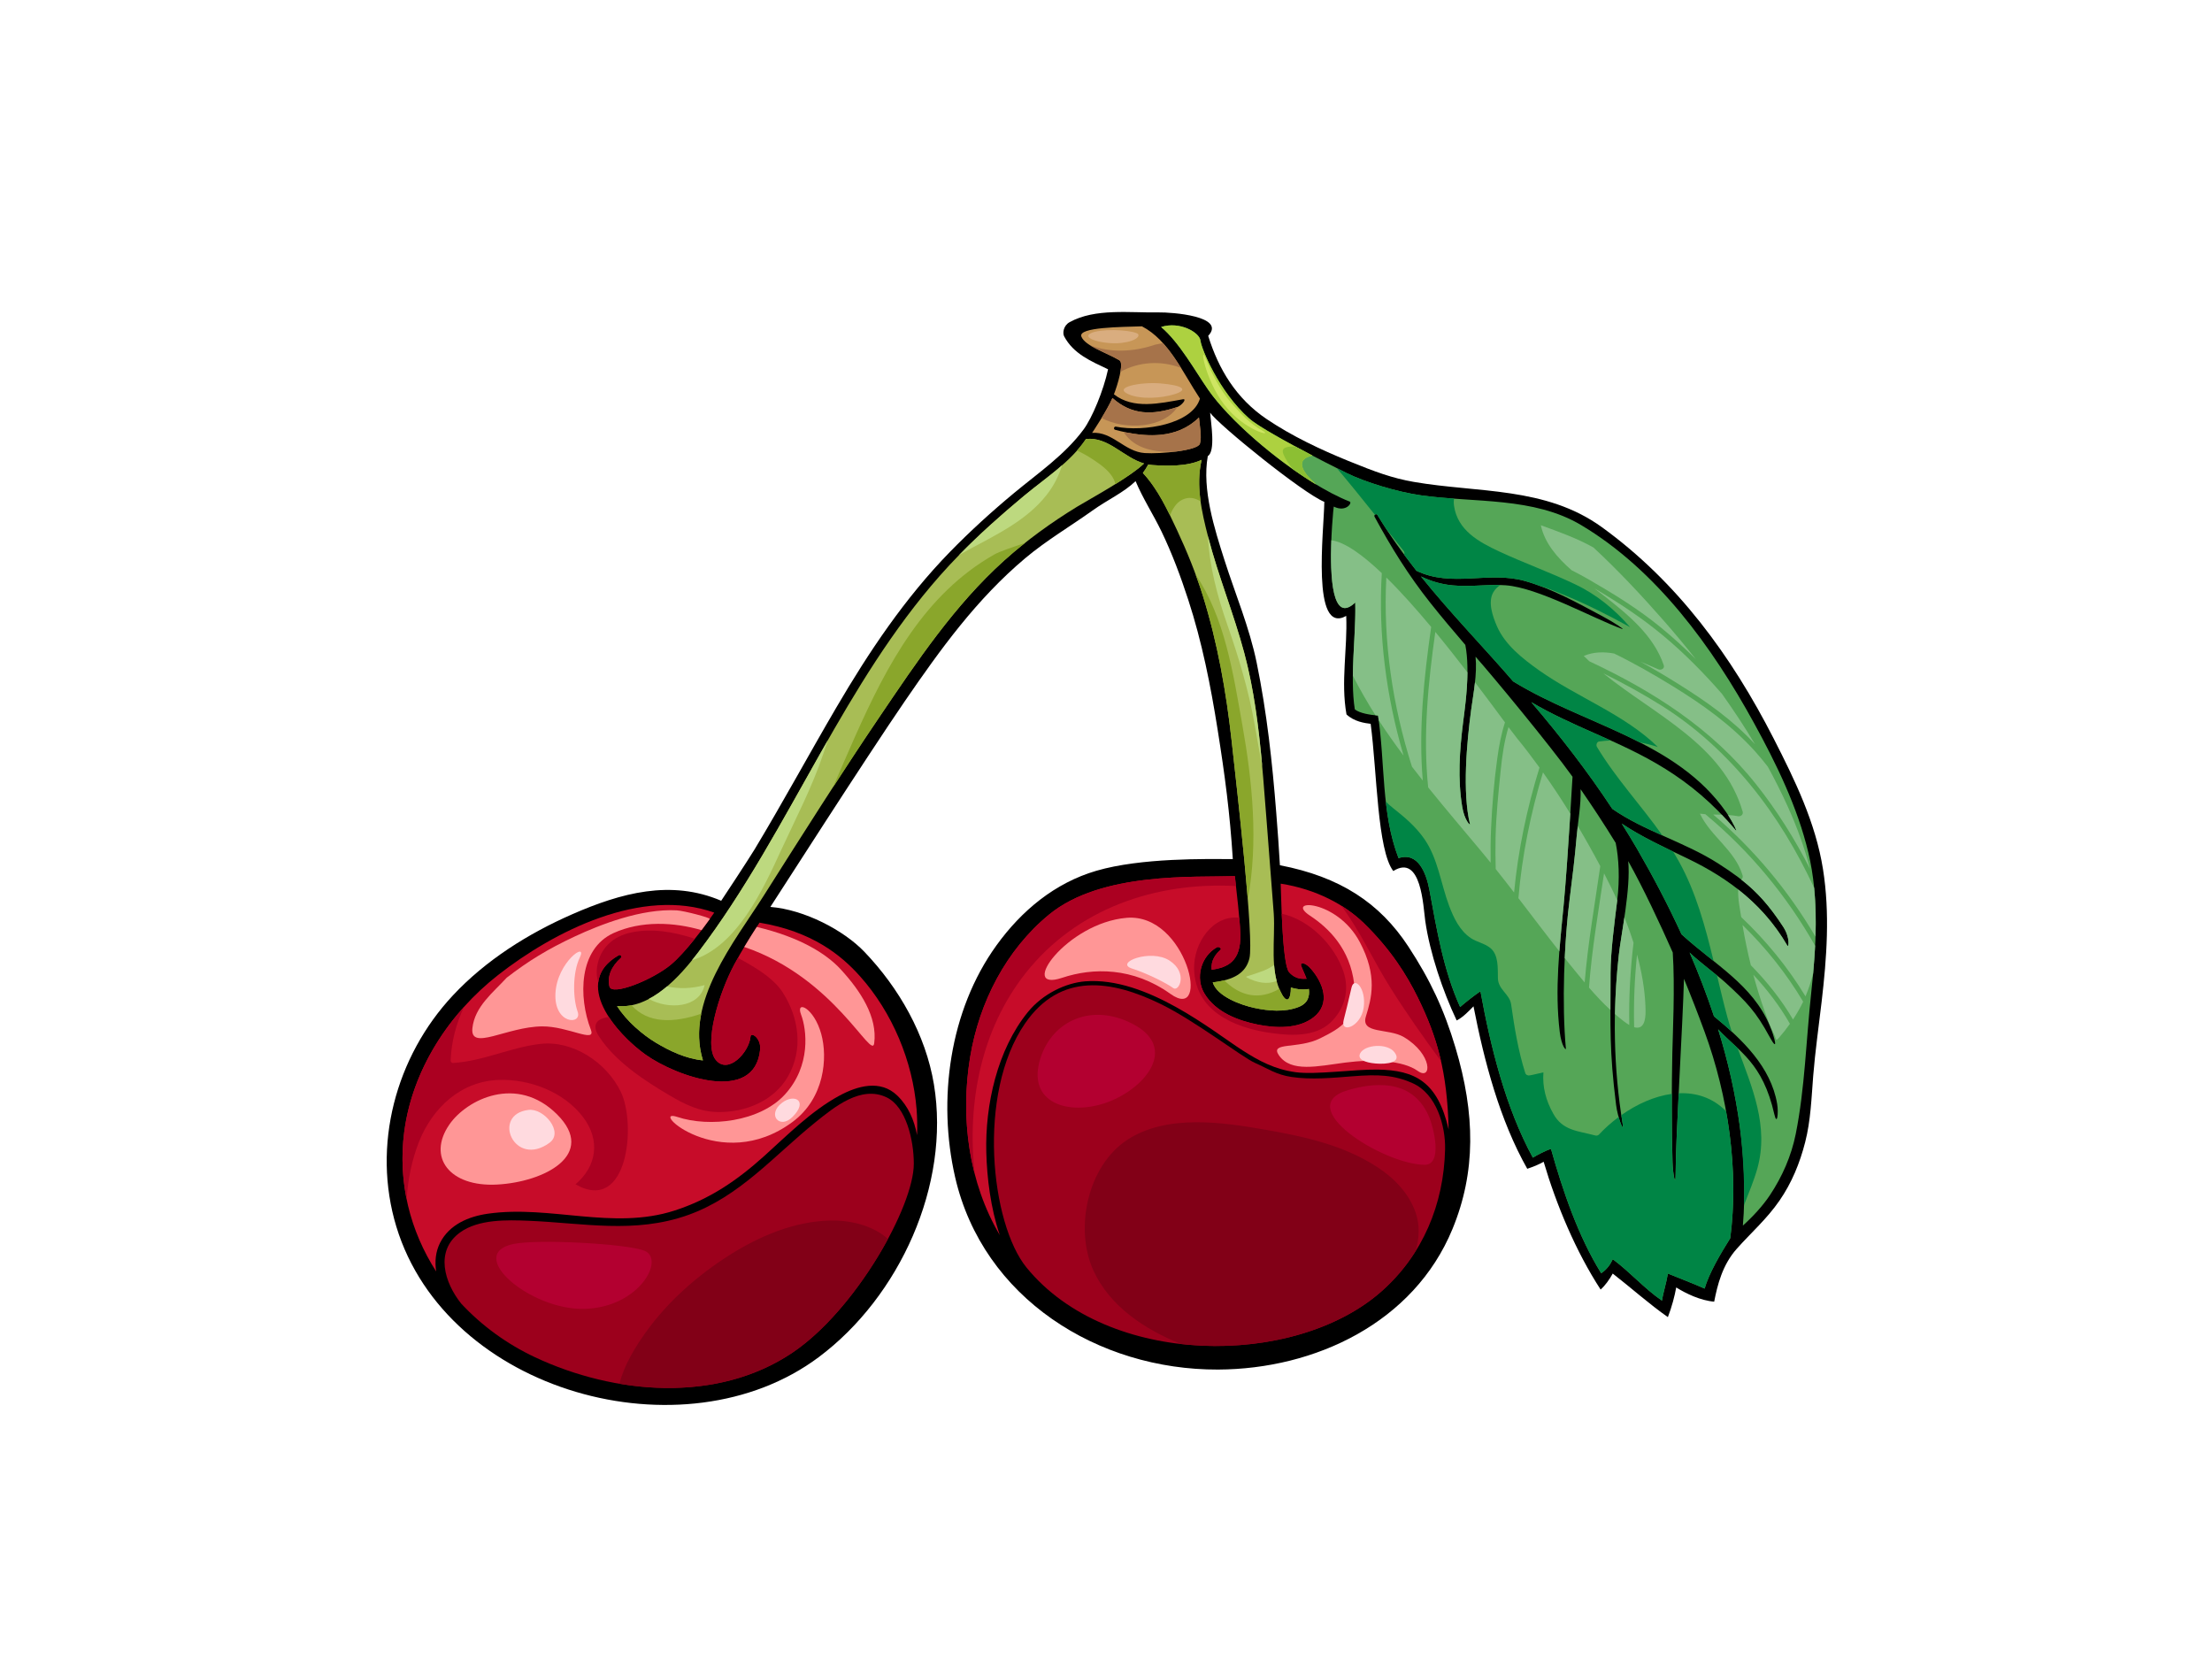 <?xml version="1.0" encoding="utf-8"?>
<!-- Generator: Adobe Illustrator 17.0.0, SVG Export Plug-In . SVG Version: 6.00 Build 0)  -->
<!DOCTYPE svg PUBLIC "-//W3C//DTD SVG 1.1//EN" "http://www.w3.org/Graphics/SVG/1.1/DTD/svg11.dtd">
<svg version="1.1" id="Layer_1" xmlns="http://www.w3.org/2000/svg" xmlns:xlink="http://www.w3.org/1999/xlink" x="0px" y="0px"
	 width="800px" height="600px" viewBox="0 0 800 600" enable-background="new 0 0 800 600" xml:space="preserve">
<g>
	<g>
		<path d="M659.305,314.321c-2.666-16.769-10.151-32.177-17.803-47.156c-15.266-29.886-34.793-56.696-62.21-76.54
			c-20.302-14.679-44.87-12.333-67.951-16.335c-7.741-1.34-13.861-3.582-23.731-7.608c-9.875-4.026-20.252-8.889-29.462-15.088
			c-11.112-7.495-17.429-18.069-21.184-30.122c6.672-7.16-13.378-8.574-17.842-8.485c-10.412,0.197-23.036-1.602-32.305,3.543
			c-2.22,1.242-2.584,3.932-1.949,5.119c3.366,6.342,9.71,8.978,15.879,11.915c-1.666,7.781-5.77,17.552-8.823,21.711
			c-6.763,9.194-16.468,15.797-25.192,23.046c-8.091,6.711-15.869,13.792-23.206,21.316c-16.33,16.778-29.218,36.03-41.002,56.154
			c-10.003,17.078-19.419,34.478-29.634,51.429c-2.112,3.498-12.028,18.566-12.06,18.552c-18.146-7.761-36.237-2.853-53.924,4.903
			c-15.891,6.963-31.196,16.576-43.081,29.299c-20.777,22.228-29.371,54.381-20.486,83.64
			c18.224,60.017,104.04,83.62,152.758,47.226c29.21-21.824,47.684-62.294,41.672-98.654c-2.977-18.01-12.656-34.921-25.19-47.994
			c-7.441-7.756-21.61-15.207-33.963-16.192c1.924-2.897,34.239-53.434,48.635-74.42c12.896-18.799,26-36.951,43.552-51.714
			c7.677-6.445,16.202-11.437,24.32-17.232c5.565-3.977,11.183-6.415,15.578-10.619c2.616,6.248,6.416,12.068,9.352,18.158
			c3.838,7.968,6.938,16.28,9.673,24.682c5.007,15.314,8.145,31.235,10.663,47.127c2.621,16.478,4.42,30.063,5.474,46.713
			c-9.486-0.02-33.093-0.512-49.332,4.228c-15.051,4.4-27.094,14.438-36.166,27.013c-17.022,23.603-21.339,55.863-14.928,83.813
			c10.055,43.806,51.692,69.729,95.055,69.572c35.173-0.133,70.848-16.99,84.803-50.798c8.529-20.656,8.268-41.677,1.099-65.64
			c-4.095-13.698-9.072-24.411-17.045-36.562c-10.372-15.807-24.706-25.199-46.447-29.398c-0.404-7.1-0.769-11.831-1.321-18.917
			c-1.424-18.193-3.41-36.434-7.081-54.316c-2.597-12.703-7.765-24.933-11.693-37.257c-3.503-11.003-8.14-25.387-5.992-37.474
			c2.873-1.73,1.148-11.934,0.843-15.699c3.262,4.578,33.572,29.112,41.308,32.246c-0.153,10.501-4.775,48.359,7.918,41.248
			c0.488,11.925-2.02,23.751,0.098,35.621c2.754,2.602,6.574,3.154,8.742,3.405c2.311,17.577,2.39,45.663,8.179,53.237
			c10.166-6.371,10.821,12.851,11.565,18.045c1.656,11.599,6.367,25.465,11.368,36.005c2.385-1.197,4.671-3.696,6.08-5.12
			c3.883,19.878,9.466,41.101,19.444,58.761c2.286-0.749,4.77-1.824,5.928-2.543c4.617,15.675,11.658,32.463,20.602,46.215
			c1.591-1.39,3.188-3.592,4.385-5.78c6.357,4.928,13.314,11.136,19.942,15.753c1.399-3.592,2.523-7.85,3.01-10.732
			c3.474,2.168,8.761,4.746,13.738,5.145c1.173-6.002,2.942-13.27,8.18-19.144c5.238-5.878,10.865-10.771,15.428-17.389
			c4.449-6.43,7.367-13.6,9.298-21.139c2.01-7.83,2.267-15.926,2.902-23.933c0.72-9.003,2.01-17.921,3.055-26.899
			C660.684,346.295,661.847,330.286,659.305,314.321z"/>
		<path fill="#C79657" d="M402.334,143.941c6.933,6.223,14.516,6.322,23.519,3.232c1.488-0.522,3.577-3.055,1.951-2.769
			c-8.46,1.493-17.887,3.715-24.938-1.794c1.277-3.252,3.716-11.255,2.03-12.274c-4.642-2.799-12.501-5.174-13.805-8.623
			c-1.308-3.449,14.859-3.449,21.91-3.696c9.673,5.006,14.778,16.764,20.976,26.131c-2.69,9.199-20.247,12.146-30.393,10.161
			c-0.739-0.133-0.975,0.951-0.251,1.138c10.998,2.922,22.302,3.42,30.289-4.455c0.291,3.149,1.069,6.918,0.355,9.451
			c-0.719,2.538-14.299,3.779-19.931,3.414c-7.416-0.483-11.595-7.849-19.07-7.302C395.021,156.482,400.333,148.593,402.334,143.941
			z"/>
		<path fill="#A6734A" d="M405.217,134.5c6.613-3.745,14.876-4.169,21.932-1.429c-1.986-3.178-4.075-6.243-6.465-8.894
			c-0.173-0.01-0.34-0.005-0.518-0.015c-0.818,0.192-1.641,0.364-2.473,0.507c-7.549,2.622-16.325,3.026-23.558,0.138
			c3.065,1.951,7.633,3.646,10.762,5.529C405.606,130.77,405.581,132.455,405.217,134.5z"/>
		<path fill="#A6734A" d="M425.883,147.154c0,0.005-0.02,0.01-0.03,0.02c-9.003,3.09-16.586,2.991-23.519-3.232
			c-0.912,2.094-2.478,4.843-3.94,7.243C407.074,155.738,420.921,154.831,425.883,147.154z"/>
		<path fill="#A6734A" d="M425.212,163.321c4.46-0.572,8.387-1.543,8.766-2.878c0.714-2.533-0.064-6.302-0.355-9.451
			c-6.835,6.736-16.098,7.333-25.52,5.534c-0.572-0.034-1.128-0.118-1.685-0.182C410.306,162.311,417.634,163.76,425.212,163.321z"
			/>
		<path fill="#9C001C" d="M286.571,489.228c-27.331,18.38-64.398,15.094-93.076,1.636c-10.195-4.785-19.245-11.408-26.668-19.365
			c-6.112-7.598-9.633-19.148-0.404-25.791c6.669-4.804,16.913-4.518,24.699-4.203c19.813,0.808,38.314,4.805,57.654-2.055
			c18.7-6.637,31.093-21.435,46.112-33.551c6.931-5.583,16.552-13.487,25.813-9.003c6.948,3.371,9.791,15.335,9.791,23.978
			C330.493,436.444,309.361,473.908,286.571,489.228z"/>
		<path fill="#C70C29" d="M311.031,353.071c11.671,13.058,19.072,30.718,20.462,48.098c0.244,3.104,0.293,6.223,0.17,9.357
			c-1.015-5.336-3.087-10.343-7.11-14.265c-6.14-5.977-14.531-3.503-21.065,0.049c-10.074,5.479-18.577,14.093-27.022,21.706
			c-9.809,8.854-19.809,15.724-32.586,19.823c-22.267,7.15-44.86-2.089-67.376,1.104c-7.056,1.005-13.979,3.918-17.345,10.53
			c-1.616,3.188-1.963,6.805-1.407,10.373c-9.385-14.615-13.943-32.123-11.56-50.453c2.927-22.524,16.281-42.929,33.958-56.765
			c20.36-15.926,51.993-31.901,78.168-22.568c-3.954,5.775-10.582,14.487-15.522,18.685c-6.472,5.504-21.538,11.625-22.381,8.032
			c-0.838-3.582,0.596-7.17,4.163-10.372c0.547-0.488-0.207-1.261-0.783-0.936c-17.21,9.776-0.949,28.388,9.722,35.986
			c11.196,7.958,39.418,17.936,41.394-1.824c0.414-4.193-3.311-6.524-3.461-4.755c-0.495,5.741-8.222,13.979-12.634,8.377
			c-4.408-5.607,1.163-24.012,6.756-34.448c2.764-5.154,5.896-10.166,9.126-15.118C293.686,336.888,304.116,345.33,311.031,353.071z
			"/>
		<path fill="#FF9696" d="M316.173,377.285c1.217-9.422-4.869-18.848-12.164-26.752c-5.156-5.588-14.598-11.56-30.317-15.29
			c-1.547,2.4-3.06,4.809-4.518,7.243C301.879,353.568,315.336,383.779,316.173,377.285z"/>
		<path fill="#FF9696" d="M221.905,337.451c10.035-4.558,21.895-3.957,31.827-1.045c1.052-1.385,2.05-2.744,2.964-4.031
			c0.327-0.458-9.335-2.991-11.984-3.134c-12.792-0.685-27.673,5.169-36.796,9.427c-9.988,4.661-16.934,8.973-24.63,14.901
			c-4.962,5.411-11.56,10.437-12.43,18.227c-0.954,8.534,12.4-0.478,25.199-0.591c9.409-0.084,19.572,6.243,17.638,1.217
			C209.133,360.56,209.273,343.196,221.905,337.451z"/>
		<path fill="#A8BD55" d="M389.517,183.283c-9.288,5.686-18.224,12.122-26.323,19.414c-18.077,16.281-31.511,36.479-45.067,56.499
			c-14.448,21.326-28.195,43.101-41.985,64.856c-10.444,16.473-28.469,38.39-21.918,59.445c-6.071-0.581-11.944-3.341-17.081-6.43
			c-4.543-2.739-10.505-7.672-13.979-13.235c12.22,1.217,22.844-10.875,29.265-19.287c16.909-22.144,30.711-48.147,44.402-72.331
			c12.76-22.544,25.933-44.545,43.128-64.048c9.237-10.471,19.617-19.853,30.329-28.782c7.682-6.406,16.877-12.22,22.462-20.607
			c8.081-0.912,13.448,6.623,21.021,8.85C408.311,172.861,393.868,180.622,389.517,183.283z"/>
		<path fill="#9C001C" d="M499.5,467.153c-31.472,27.668-98.851,27.338-128.244-8.726c-12.925-15.862-18.052-62.782-0.562-88.247
			c12.831-18.695,31.403-15.699,49.083-7.061c12.654,6.179,29.407,19.237,34.173,21.326c4.755,2.094,7.524,4.208,13.156,5.056
			c7.002,1.064,14.95,0.315,21.986-0.242c9.382-0.744,14.99-0.507,21.735,2.464c8.805,3.878,11.998,15.655,11.811,23.908
			C522.196,435.454,514.603,453.873,499.5,467.153z"/>
		<path fill="#820017" d="M318.785,446.255c-5.386-3.548-12.031-4.967-18.427-4.838c-13.075,0.261-25.737,5.652-36.634,12.57
			c-11.488,7.298-22.102,16.625-30.067,27.717c-3.809,5.297-7.887,11.895-9.624,18.74c21.585,3.671,44.239,1.084,62.538-11.215
			c13.42-9.022,26.259-25.721,34.554-41.105C320.431,447.462,319.655,446.837,318.785,446.255z"/>
		<path fill="#820017" d="M511.961,438.484c-2.409-6.859-7.628-12.294-13.62-16.236c-12.132-7.987-26.077-11.077-40.169-13.57
			c-15.852-2.814-36.134-5.829-50.478,3.558c-14.297,9.347-19.225,32.039-12.223,47.314c5.98,13.028,18.618,21.252,31.583,26.51
			c26.811,3.075,55.08-3.646,72.444-18.907c4.987-4.38,9.14-9.333,12.491-14.714C513.312,447.896,513.583,443.117,511.961,438.484z"
			/>
		<path fill="#C70C29" d="M493.291,333.918c9.89,9.638,15.606,18.966,19.518,26.929c6.918,14.078,10.619,26.678,11.116,47.674
			c-3.952-17.29-12.112-21.489-25.727-21.691c-8.416-0.123-22.45,1.932-29.615,0.946c-7.539-1.04-13.137-4.006-19.271-7.938
			c-10.609-6.795-34.581-26.653-56.812-24.924c-6.958,0.547-15.309,4.435-20.752,11.116c-11.116,13.659-15.49,33.704-15.036,50.734
			c0.244,9.293,1.552,20.129,4.871,29.925c-11.151-18.936-14.386-42.278-10.7-64.472c3.277-19.73,12.981-38.676,28.535-51.453
			c18.934-15.536,52.608-13.398,67.189-13.896c0.591,5.721,1.848,15.384,1.981,21.144c0.241,9.742-4.647,11.885-10.383,12.708
			c-0.36-3.351,1.483-5.687,3.149-7.13c0.675-0.591-0.596-1.355-1.252-0.985c-5.824,3.291-7.918,11.151-4.43,16.842
			c4.06,6.628,12.048,9.683,19.33,11.132c6.426,1.291,14.62,1.602,20.07-2.656c6.332-4.957,3.464-12.452-0.946-17.527
			c-2.075-2.4-3.967-2.464-3.563-1.163c0.222,0.705,1.769,4.046,1.976,4.77c-0.025-0.005-0.049-0.015-0.079-0.015
			c-1.02-0.054-3.651,0.518-6.234-2.37c-2.582-2.883-2.887-29.467-3.045-32.034C476.005,321.569,486.442,327.24,493.291,333.918z"/>
		<path fill="#AB0021" d="M228.244,337.244c-6.475,1.404-11.235,5.612-12.289,12.353c-0.328,2.099-0.148,3.982,0.409,5.677
			c0.441-3.666,2.631-7.081,7.431-9.806c0.576-0.325,1.33,0.449,0.783,0.936c-3.567,3.203-5.001,6.79-4.163,10.372
			c0.842,3.593,15.908-2.527,22.381-8.032c2.584-2.197,5.63-5.627,8.515-9.229C243.625,336.958,235.576,335.657,228.244,337.244z"/>
		<path fill="#AB0021" d="M216.556,374.703c5.836,9.111,16.421,16.054,25.561,21.435c5.571,3.287,10.934,5.963,17.562,6.046
			c9.899,0.133,20.235-3.987,25.34-12.92c5.519-9.663,3.974-21.144-1.912-30.299c-3.011-4.686-8.315-8.032-13.031-10.757
			c-1.02-0.596-2.089-1.192-3.18-1.784c-0.446,0.798-0.897,1.582-1.326,2.38c-5.593,10.436-11.163,28.841-6.756,34.448
			c4.413,5.603,12.139-2.636,12.634-8.377c0.15-1.769,3.876,0.562,3.461,4.755c-1.976,19.76-30.198,9.781-41.394,1.824
			c-4.398-3.129-9.744-8.14-13.307-13.625C215.812,368.331,213.925,370.608,216.556,374.703z"/>
		<path fill="#AB0021" d="M151.478,413.098c4.878-12.403,15.167-22.09,29.001-22.534c11.163-0.355,23.462,4.361,30.376,13.428
			c6.357,8.328,5.009,17.764-2.71,24.322c18.941,10.88,22.105-21.735,16.337-33.522c-5.147-10.52-17.249-18.631-29.102-17.246
			c-10.754,1.251-20.627,6.238-31.529,6.898c-0.458,0.03-0.89-0.423-0.872-0.872c0.261-6.987,2.055-13.477,4.878-19.479
			c-11.382,12.644-19.469,28.373-21.666,45.299c-1.086,8.362-0.717,16.552,0.887,24.372
			C147.477,426.358,149.13,419.055,151.478,413.098z"/>
		<path fill="#AB0021" d="M435.673,359.447c-3.489-5.691-1.395-13.55,4.43-16.842c0.655-0.37,1.927,0.394,1.252,0.985
			c-1.666,1.444-3.509,3.779-3.149,7.13c5.736-0.823,10.624-2.966,10.383-12.708c-0.04-1.744-0.188-3.843-0.379-6.086
			c-9.471-1.163-16.586,9.003-16.345,18.523c0.384,14.95,14.024,21.065,26.998,23.032c7.268,1.094,16.68,1.784,22.42-3.755
			c5.081-4.903,6.869-11.629,4.583-18.375c-3.178-9.392-12.147-18.676-22.312-20.893c0.36,8.614,1.089,19.385,2.675,21.159
			c2.582,2.888,5.214,2.316,6.234,2.37c0.03,0,0.054,0.01,0.079,0.015c-0.207-0.724-1.754-4.065-1.976-4.77
			c-0.404-1.301,1.488-1.237,3.563,1.163c4.41,5.076,7.278,12.57,0.946,17.527c-5.45,4.258-13.644,3.947-20.07,2.656
			C447.721,369.13,439.734,366.074,435.673,359.447z"/>
		<path fill="#AB0021" d="M502.703,356.973c5.775,9.21,12.023,18.079,18.459,26.816c-1.858-8.234-4.642-15.384-8.352-22.943
			c-3.913-7.963-9.628-17.291-19.518-26.929c-2.336-2.282-5.095-4.43-8.214-6.366C491.867,336.637,496.706,347.424,502.703,356.973z
			"/>
		<path fill="#AB0021" d="M370.857,352.036c18.567-23.549,47.122-33.108,76.145-31.595c-0.153-1.291-0.291-2.503-0.394-3.572
			c-14.581,0.497-48.255-1.641-67.189,13.896c-15.554,12.777-25.259,31.723-28.535,51.453c-2.343,14.123-1.875,28.693,1.636,42.303
			C349.681,399.064,354.734,372.495,370.857,352.036z"/>
		<path fill="#A8BD55" d="M436.974,194.316c3.666,14.113,9.229,27.658,13.004,41.741c5.223,19.464,6.49,40.396,8.076,60.392
			c0.518,6.475,2.341,30.009,2.612,33.901c0.636,9.456-1.734,21.11,3.045,29.403c1.917,3.316,3.154,1.586,3.154-2.617
			c1.213,0.434,3.701,0.996,6.51,0.552c0.32,2.745-0.36,5.204-3.799,6.529c-4.972,1.916-10.806,1.409-15.881,0.315
			c-4.992-1.065-13.512-4.174-15.088-9.239c7.5-0.867,11.949-3.336,13.255-8.648c1.739-7.071-4.336-59.771-6.421-78.702
			c-1.966-17.828-5.09-35.444-10.436-52.587c-2.528-8.101-5.741-15.965-9.328-23.652c-3.311-7.071-6.918-14.837-12.339-20.641
			c0.7-0.937,1.345-1.951,1.947-3.07c0.473,0.084,0.961,0.157,1.449,0.197c4.937,0.345,12.609,0.626,17.847-1.887
			C432.461,175.467,434.525,184.889,436.974,194.316z"/>
		<path fill="#BDD97F" d="M254.84,356.273c-4.548,1.272-9.254,1.434-13.6,0.478c-2.06,1.754-4.258,3.306-6.564,4.528
			C241.581,365.173,252.946,364.66,254.84,356.273z"/>
		<path fill="#BDD97F" d="M282.405,307.693c5.324-11.565,11.311-22.967,15.357-35.074c0.552-1.641,1.096-3.286,1.645-4.927
			c-0.862,1.508-1.72,3.011-2.577,4.524c-13.691,24.184-27.493,50.186-44.402,72.331c-0.673,0.882-1.4,1.803-2.163,2.745
			C266.497,342.358,275.942,321.751,282.405,307.693z"/>
		<path fill="#BDD97F" d="M349.924,199.016c10.161-5.514,21.208-10.644,28.546-19.947c2.727-3.469,4.494-7.071,5.659-10.816
			c-4.457,3.918-9.404,7.431-13.842,11.132c-8.126,6.78-16.066,13.812-23.462,21.391
			C347.842,200.179,348.872,199.593,349.924,199.016z"/>
		<path fill="#BDD97F" d="M436.846,193.803c0.537,10.875,3.376,21.651,6.948,31.896c4.203,12.043,7.795,23.943,10.008,36.523
			c0.897,5.065,1.754,10.101,2.71,15.059c-1.242-13.92-2.957-27.915-6.534-41.224c-3.774-14.083-9.337-27.628-13.004-41.741
			C436.925,194.143,436.885,193.981,436.846,193.803z"/>
		<path fill="#BDD97F" d="M452.131,352.736c-0.473,0.152-0.996,0.315-1.478,0.517c0.094,0.094,0.178,0.168,0.306,0.291
			c3.528,1.838,7.302,2.602,10.752,1.227c-0.487-1.843-0.763-3.779-0.916-5.755c-1.138,0.779-2.341,1.473-3.686,1.991
			C455.472,351.651,453.802,352.189,452.131,352.736z"/>
		<path fill="#8AA62B" d="M253.621,366.616c-9.865,3.4-19.259,3.627-25.226-3.05c-1.705,0.336-3.452,0.444-5.23,0.266
			c3.474,5.563,9.436,10.496,13.979,13.235c5.137,3.09,11.01,5.849,17.081,6.43C252.475,377.891,252.487,372.224,253.621,366.616z"
			/>
		<path fill="#8AA62B" d="M397.714,167.854c3.477,2.548,5.226,4.952,5.689,7.234c4.1-2.557,8.046-5.238,10.368-7.46
			c-7.574-2.227-12.94-9.762-21.021-8.85c-0.978,1.459-2.062,2.829-3.222,4.154C392.289,164.218,395.001,165.869,397.714,167.854z"
			/>
		<path fill="#8AA62B" d="M359.688,200.495c-25.416,14.373-38.918,40.031-50.419,65.822c-2.713,6.081-5.334,12.23-7.977,18.37
			c5.536-8.539,11.121-17.059,16.835-25.49c13.556-20.021,26.99-40.219,45.067-56.499c2.427-2.183,4.937-4.287,7.505-6.322
			C365.69,198.065,361.563,199.44,359.688,200.495z"/>
		<path fill="#8AA62B" d="M451.284,325.353c3.848-20.755,1.676-42.687-1.986-63.25c-3.351-18.853-6.312-38.647-16.897-54.331
			c0.917,2.503,1.804,5.031,2.602,7.583c5.346,17.143,8.47,34.759,10.436,52.587C446.79,280.148,449.781,306.358,451.284,325.353z"
			/>
		<path fill="#8AA62B" d="M466.865,357.136c0,4.203-1.237,5.933-3.154,2.617c-0.394-0.69-0.724-1.404-1.03-2.134
			c-0.439,0.242-0.872,0.493-1.321,0.71c-7.327,3.582-13.738,1.094-18.596-3.789c-1.272,0.32-2.636,0.586-4.159,0.754
			c1.577,5.065,10.097,8.175,15.088,9.239c5.075,1.094,10.91,1.601,15.881-0.315c3.44-1.326,4.119-3.784,3.799-6.529
			C470.565,358.131,468.077,357.57,466.865,357.136z"/>
		<path fill="#8AA62B" d="M427.361,180.848c2.39-1.296,4.721-0.852,6.854,0.478c-0.695-5.051-0.779-10.072,0.365-15.024
			c-5.238,2.513-12.91,2.232-17.847,1.887c-0.488-0.039-0.976-0.113-1.449-0.197c-0.601,1.119-1.247,2.133-1.947,3.07
			c4.09,4.376,7.145,9.87,9.816,15.334C424.049,184.061,425.37,181.918,427.361,180.848z"/>
		<path fill="#55A657" d="M655.042,359.146c-1.828,16.837-2.262,34.364-5.583,50.955c-1.606,7.982-4.854,15.394-9.347,22.15
			c-2.651,3.972-6.293,7.884-9.776,10.993c1.956-23.401-1.853-48.122-8.953-70.991c7.731,8.288,16.078,12.038,20.321,30.709
			c1.001,4.39,1.596-0.399,1.02-3.76c-2.252-13.334-12.605-23.282-22.829-31.625c-2.597-7.825-5.569-15.547-8.826-23.086
			c2.538,2.607,10.171,8.332,12.891,10.811c7.766,7.086,11.092,10.589,15.96,19.542c3.583,6.588,1.784,0.005,0.197-3.789
			c-6.303-14.96-19.903-22.1-31.97-33.152c-4.932-10.742-10.397-21.115-16.108-30.965c-1.779-3.065-3.636-6.086-5.519-9.081
			c7.337,4.918,15.472,8.623,23.928,12.698c15.029,7.243,27.485,16.823,35.966,31.428c0.493,0.857,1.074-2.868-1.518-6.824
			c-7.179-10.969-12.959-16.148-23.563-22.918c-12.121-7.736-26.51-11.575-38.237-19.715c-8.885-13.496-18.779-26.273-29.284-38.562
			c7.248,4.252,14.984,7.756,22.854,11.225c17.108,7.554,34.527,15.334,51.079,35.079c0.803,0.956-1-2.991-3.444-6.514
			c-18.02-25.889-51.236-31.457-77.062-47.324c-9.239-10.781-23.036-25.076-33.33-37.952c3.671,1.754,7.366,2.858,11.54,3.242
			c6.795,0.636,12.787-0.522,19.094-0.044c11.86,0.892,31.147,11.757,42.125,15.798c1.138,0.428-2.592-2.198-7.175-4.627
			c-8.953-4.77-18.079-9.919-27.909-12.703c-13.231-3.75-26.426,2.484-39.317-3.72c-5.1-6.489-9.88-13.186-14.098-20.169
			c-0.414-0.69-1.414-0.034-1.035,0.655c6.027,11.102,12.26,21.149,20.134,31.083c4.109,5.178,8.372,10.229,12.684,15.241
			c1.872,9.604-0.168,22.879-0.823,28.156c-1.252,10.156-1.986,20.247-0.296,30.413c0.798,4.878,2.937,6.864,2.799,6.273
			c-2.794-11.57-1.148-29.664,0.423-41.293c0.799-5.888,2.228-12.935,1.597-19.281c6.149,6.923,26.855,31.955,35.074,43.421
			c-0.01,0.035-1.803,31.709-3.218,46.427c-1.478,15.335-3.272,30.477-1.409,45.836c0.631,5.248,2.301,6.8,2.223,6.051
			c-1.488-16.108-0.655-38.252,1.38-54.228c0.961-7.524,1.887-15.038,2.528-22.593c0.473-5.578,1.606-11.338,1.414-16.985
			c4.385,6.332,8.623,12.792,12.693,19.415c1.133,5.593,1.537,12.974,0.532,20.952c-0.995,7.973-2.38,18.483-2.39,26.121
			c-0.025,19.868-0.468,27.914,1.996,47.659c0.596,4.784,2.986,10.569,2.414,7.095c-3.355-20.188-3.71-41.115-1.399-61.515
			c0.818-7.263,4.341-23.898,3.371-33.724c5.465,9.712,11.639,22.943,16.113,33.049c0.833,12.418-0.02,29.807-0.153,36.39
			c-0.256,13.112-0.31,26.299,0.069,39.401c0.119,4.233,1.124,9.614,1.124,4.233c0-13.137,2.592-54.045,3.011-70.513
			c2.616,6.332,5.105,12.733,7.489,19.242c8.456,23.08,12.482,50.059,9.244,74.598c-3.459,5.475-7.855,13.009-9.244,18.203
			c-3.671-1.616-9.308-3.844-13.294-5.435c-0.602,3.588-1.749,7.036-2.143,9.796c-6.376-4.361-11.57-10.382-17.799-14.984
			c-0.803,1.794-2.193,3.789-4.193,5.065c-8.313-13.373-13.891-29.812-18.143-44.944c-1.596,0.394-5.312,2.326-6.569,3.154
			c-9.89-18.178-15.241-39.918-18.956-60.185c-1.799,1.183-5.736,4.233-7.347,5.711c-6.09-13.551-8.401-27.816-11.092-42.298
			c-1.168-6.263-4.183-13.915-11.176-11.555c-6.322-16.448-4.824-34.389-7.411-51.581c-2.666-0.192-6.652-0.794-8.406-2.237
			c-1.858-11.816,0.503-26.756,0.157-38.642c-12.762,12.166-7.854-34.739-7.771-34.69c4.435,2.202,6.765-1.409,5.785-1.798
			c-16.754-6.578-41.549-26.584-51.193-40.45c-4.735-6.82-10.451-17.173-17.039-22.696c6.765-2.173,13.915,1.966,14.245,4.937
			c0.325,2.971,6.751,18.533,17.621,28.156c5.085,4.509,28.905,16.601,35.326,19.769c6.435,3.173,18.025,6.785,26.904,8.032
			c19.405,2.71,40.628,0.517,57.805,10.732c27.279,16.226,47.536,44.23,62.501,71.543c8.101,14.763,15.768,30.462,19.681,46.905
			C657.974,324.974,656.865,342.319,655.042,359.146z"/>
		<path fill="#ADD140" d="M473.566,165.056c0.35-0.119,0.714-0.207,1.084-0.291c-9.042-4.73-19.656-10.569-22.859-13.408
			c-10.87-9.623-17.295-25.185-17.621-28.156c-0.33-2.971-7.48-7.11-14.245-4.937c6.588,5.524,12.304,15.877,17.039,22.696
			c7.505,10.786,24.185,25.298,39.115,34.305C471.506,171.255,468.348,166.771,473.566,165.056z"/>
		<path fill="#8CBF33" d="M473.566,165.056c0.35-0.119,0.714-0.207,1.084-0.291c-2.001-1.039-4.065-2.138-6.125-3.252
			c-0.207-0.005-0.409-0.025-0.621-0.025c-1.725,0-4.794,0.108-3.775,2.651c0.813,2.07,2.143,3.977,3.681,5.711
			c2.774,1.942,5.548,3.775,8.269,5.416C471.506,171.255,468.348,166.771,473.566,165.056z"/>
		<path fill="#85BF87" d="M578.764,313.246c-2.577-4.854-5.292-9.707-8.145-14.507c-0.143,1.232-0.28,2.454-0.389,3.676
			c-0.641,7.554-1.567,15.068-2.528,22.593c-0.818,6.431-1.434,13.856-1.794,21.494c0.582,0.72,1.153,1.454,1.744,2.173
			c1.789,2.208,3.597,4.44,5.46,6.657C574.265,341.284,576.768,327.176,578.764,313.246z"/>
		<path fill="#85BF87" d="M580.129,315.843c-2.035,13.694-4.43,27.55-5.445,41.332c2.459,2.838,5.012,5.588,7.751,8.106
			c0.005-3.942,0.039-8.258,0.044-13.363c0.01-7.638,1.395-18.148,2.39-26.121c0.005-0.059,0.01-0.114,0.02-0.178
			C583.391,322.283,581.775,319.026,580.129,315.843z"/>
		<path fill="#85BF87" d="M590.792,340.949c-0.981-3.119-2.084-6.189-3.301-9.229c-0.789,5.366-1.646,10.289-2.001,13.437
			c-0.808,7.155-1.272,14.364-1.409,21.583c0.537,0.463,1.074,0.926,1.616,1.369c0.838,0.671,2.158,1.794,3.558,2.607
			C589.063,360.782,589.604,350.853,590.792,340.949z"/>
		<path fill="#85BF87" d="M595.094,363.783c-0.261-6.223-1.374-12.432-3.036-18.542c-0.897,8.732-1.266,17.498-1.049,26.259
			c0.71,0.212,1.395,0.251,2.016,0.02C595.473,370.603,595.172,365.789,595.094,363.783z"/>
		<path fill="#85BF87" d="M501.382,208.867c-1.207,23.193,2.267,46.323,9.274,68.423c1.286,1.68,2.587,3.351,3.908,5.006
			c-1.557-18.335,0.414-37.149,3.04-55.558C512.223,220.298,506.674,214.06,501.382,208.867z"/>
		<path fill="#85BF87" d="M499.746,207.28c-6.982-6.628-13.413-11.264-18.256-11.89c-0.493,12.944,0.251,30.516,8.653,22.509
			c0.237,8.062-0.774,17.527-0.867,26.466c2.508,4.928,5.248,9.698,8.195,14.33c0.315,0.034,0.626,0.059,0.921,0.084
			c0.079,0.551,0.148,1.119,0.227,1.665c2.843,4.381,5.874,8.643,9.003,12.836C501.358,251.879,498.401,229.616,499.746,207.28z"/>
		<path fill="#85BF87" d="M533.445,246.739c-0.374,3.484-0.961,6.928-1.39,10.043c-1.572,11.629-3.217,29.723-0.423,41.293
			c0.138,0.591-2.001-1.395-2.799-6.273c-1.69-10.166-0.956-20.257,0.296-30.413c0.443-3.587,1.537-10.885,1.591-18.212
			c-3.622-4.711-7.559-9.712-11.619-14.635c-2.631,18.631-4.509,37.701-2.582,56.233c6.342,7.874,12.955,15.601,19.513,23.475
			c1.035,1.246,2.055,2.503,3.075,3.76c-0.059-4.115-0.03-8.249,0.158-12.368c0.374-8.49,1.098-17.03,2.257-25.456
			c0.601-4.395,1.424-8.741,2.774-12.925C541.507,257.496,537.762,252.416,533.445,246.739z"/>
		<path fill="#85BF87" d="M556.778,277.6c-2.626-3.621-5.307-7.179-8.116-10.589c-0.68-0.838-1.744-2.227-3.095-4.041
			c-1.518,5.051-2.282,10.348-2.819,15.606c-0.823,8.121-1.671,16.221-1.853,24.381c-0.084,3.794-0.054,7.574,0.049,11.343
			c2.242,2.809,4.449,5.647,6.642,8.49C549.036,307.496,552.244,292.294,556.778,277.6z"/>
		<path fill="#85BF87" d="M549.154,324.831c4.923,6.416,9.791,12.875,14.802,19.227c0.434-5.553,1.01-11.116,1.552-16.709
			c0.813-8.49,1.764-22.627,2.414-33.083c-3.138-5.081-6.43-10.072-9.88-14.921C553.569,294.147,550.455,309.452,549.154,324.831z"
			/>
		<path fill="#85BF87" d="M639.378,277.315c-1.508-1.946-3.08-3.858-4.741-5.701c-8.623-9.52-18.764-16.739-29.649-23.44
			c-6.908-4.253-13.955-8.283-21.233-11.826c-3.744-0.671-7.475-0.611-10.964,0.877c0.66,0.655,1.331,1.296,2.01,1.937
			c23.002,10.791,44.284,24.278,60.372,44.559c7.549,9.52,13.979,19.784,19.454,30.546c-2.005-7.835-4.849-15.477-8.091-22.637
			C644.33,286.781,641.935,282.006,639.378,277.315z"/>
		<path fill="#85BF87" d="M568.382,206.225c2.197,1.094,4.346,2.272,6.42,3.469c8.963,5.179,17.783,10.614,25.806,17.193
			c4.44,3.631,8.652,7.489,12.703,11.51c-3.73-4.72-7.584-9.343-11.531-13.846c-8.032-9.151-16.468-18.173-25.48-26.535
			c-5.962-3.356-12.545-5.687-19.035-8.052C558.635,196.415,563.169,201.667,568.382,206.225z"/>
		<path fill="#85BF87" d="M601.598,229.957c-7.83-6.544-16.276-12.063-25.061-17.232c1.222,0.926,2.409,1.823,3.523,2.706
			c8.746,6.889,17.931,14.26,21.662,25.14c0.424,1.232-0.996,1.912-1.947,1.498c-2.045-0.872-4.218-1.848-6.47-2.764
			c4.716,2.582,9.333,5.331,13.886,8.185c10.008,6.263,19.508,12.954,27.52,21.661c-3.711-6.228-7.722-12.294-11.939-18.212
			C616.233,243.438,609.241,236.332,601.598,229.957z"/>
		<path fill="#85BF87" d="M630.257,293.551c0.3,1.039-0.675,1.818-1.641,1.645c-1.207-0.241-2.419-0.355-3.647-0.438
			c2.089,3.218,3.503,6.371,2.774,5.509c-1.675-2.005-3.361-3.853-5.055-5.612c-1.03-0.029-2.055-0.049-3.085-0.074
			c14.743,12.595,27.2,27.52,36.991,44.18c0.192-5.883,0.089-11.772-0.473-17.611c-6.169-13.319-13.752-25.958-23.061-37.282
			c-9.194-11.166-19.72-20.834-31.975-28.56c-6.874-4.331-13.984-8.215-21.242-11.802
			C598.425,258.541,623.304,269.381,630.257,293.551z"/>
		<path fill="#85BF87" d="M629.907,317.943c-0.044,0.054-0.093,0.123-0.148,0.187c5.785,4.528,10.121,9.367,15.137,17.03
			c2.592,3.956,2.011,7.682,1.518,6.824c-4.76-8.185-10.762-14.792-17.769-20.297c-0.197,3.321,0.734,7.613,1.015,9.545
			c0.025,0.148,0.049,0.301,0.079,0.449c8.953,8.48,16.862,18.129,23.248,28.669c1.143-2.74,2.07-5.519,2.77-8.343
			c0.296-3.306,0.532-6.632,0.704-9.953c-10.259-18.109-23.632-34.246-39.706-47.59c-0.65-0.049-1.301-0.113-1.947-0.197
			c3.888,8.278,12.679,13.176,15.448,22.386C630.38,317.09,630.252,317.627,629.907,317.943z"/>
		<path fill="#85BF87" d="M648.464,368.716c1.369-2.065,2.611-4.208,3.676-6.445c-6.031-10.156-13.487-19.474-21.943-27.737
			c0.813,4.878,1.824,9.747,3.021,14.556C639.052,355.032,644.295,361.576,648.464,368.716z"/>
		<path fill="#85BF87" d="M634.105,352.519c1.202,4.445,2.552,8.85,4.09,13.156c0.951,2.69,1.932,5.406,3.218,7.968
			c1.158,2.321,0.675,3.159,2.094,1.537c1.37-1.572,2.636-3.203,3.848-4.898C643.704,363.881,639.171,357.954,634.105,352.519z"/>
		<path fill="#008545" d="M542.665,211.586c-5.642-0.168-11.102,0.705-17.217,0.133c-4.174-0.384-7.869-1.488-11.54-3.242
			c10.293,12.876,24.091,27.171,33.33,37.952c14.29,8.786,30.837,14.408,45.831,22.07c2.198,0.409,4.376,0.951,6.529,1.676
			c-12.181-11.915-29.319-18.025-43.067-27.806c-5.834-4.154-12.205-9.131-15.142-15.886c-1.478-3.415-3.42-8.751-1.277-12.344
			C540.782,213.015,541.645,212.188,542.665,211.586z"/>
		<path fill="#008545" d="M497.248,186.165c0.256-0.251,0.685-0.31,0.921,0.089c1.04,1.725,2.114,3.43,3.223,5.115
			c2.084,2.621,4.164,5.248,6.243,7.859c0.36,0.434,0.365,0.941,0.202,1.37c1.454,1.956,2.912,3.902,4.43,5.824
			c12.891,6.204,26.086-0.03,39.317,3.72c1.656,0.468,3.286,1.025,4.913,1.611c3.439,1.04,6.623,2.39,8.756,3.257
			c8.362,3.395,16.409,7.47,24.308,11.821c-5.627-6.425-11.944-11.727-19.952-15.536c-8.988-4.292-18.384-7.652-27.407-11.851
			c-7.392-3.44-15.054-7.658-16.33-16.502c-0.143-0.946-0.128-1.818,0.01-2.607c-3.996-0.291-7.958-0.631-11.861-1.178
			c-8.879-1.247-20.469-4.859-26.904-8.032c-0.897-0.438-2.148-1.065-3.627-1.813C488.171,174.856,492.734,180.499,497.248,186.165z
			"/>
		<path fill="#008545" d="M607.112,395.398c-0.601,12.122-1.099,23.313-1.099,29.107c0,5.381-1.005,0-1.124-4.233
			c-0.241-8.204-0.296-16.428-0.251-24.657c-6.248,0.838-12.62,3.696-18.252,7.672c0.173,1.129,0.315,2.262,0.503,3.385
			c0.399,2.4-0.616,0.379-1.488-2.676c-2.572,1.907-4.972,4.041-7.115,6.332c-0.325,0.345-0.843,0.463-1.291,0.34
			c-6.386-1.7-11.777-1.71-15.212-7.845c-2.67-4.77-3.981-9.648-3.587-14.975c-1.67,0.315-3.257,0.794-4.957,1.084
			c-0.729,0.128-1.39-0.187-1.631-0.931c-2.552-8.081-3.892-16.413-5.09-24.79c-0.537-3.71-4.666-5.258-4.775-9.397
			c-0.099-3.562,0.35-8.554-2.858-11.042c-2.109-1.651-4.75-2.035-6.928-3.489c-4.011-2.675-6.218-7.312-7.879-11.737
			c-2.977-7.928-4.021-17.059-8.958-24.135c-3.178-4.558-7.061-7.795-11.358-11.205c-0.936-0.739-1.779-1.498-2.557-2.277
			c0.788,6.958,2.055,13.812,4.597,20.429c6.992-2.36,10.008,5.293,11.176,11.555c2.69,14.482,5.001,28.747,11.092,42.298
			c1.611-1.478,5.548-4.529,7.347-5.711c3.715,20.267,9.066,42.007,18.956,60.185c1.256-0.828,4.972-2.76,6.569-3.154
			c4.252,15.132,9.83,31.57,18.143,44.944c2-1.276,3.39-3.272,4.193-5.065c6.229,4.602,11.422,10.624,17.799,14.984
			c0.394-2.76,1.542-6.208,2.143-9.796c3.986,1.591,9.623,3.819,13.294,5.435c1.39-5.194,5.785-12.728,9.244-18.203
			c1.961-14.901,1.242-30.683-1.508-45.959C619.372,396.955,613.365,395.102,607.112,395.398z"/>
		<path fill="#008545" d="M578.35,268.169c1.409-0.187,2.794-0.301,4.178-0.369c-1.966-0.882-3.913-1.749-5.864-2.612
			c-7.869-3.469-15.606-6.973-22.854-11.225c10.505,12.289,20.4,25.066,29.284,38.562c5.622,3.893,11.841,6.805,18.138,9.633
			c-7.653-10.855-16.813-20.607-23.677-32.034C577.163,269.461,577.488,268.292,578.35,268.169z"/>
		<path fill="#008545" d="M628.433,379.059c-2.326-2.213-4.715-4.307-7.051-6.805c3.079,9.909,5.524,20.163,7.159,30.506
			c1.626,9.436,2.498,24.204,2.213,33.064c1.749-4.475,3.597-8.89,4.804-13.181C639.856,407.313,633.637,393.23,628.433,379.059z"/>
		<path fill="#008545" d="M592.039,306.939c5.711,9.85,11.176,20.223,16.108,30.965c3.809,3.479,7.761,6.578,11.595,9.658
			c-2.996-12.413-6.366-24.825-12.418-35.779c-0.715-1.286-1.468-2.553-2.237-3.799c-6.524-3.138-12.802-6.253-18.567-10.126
			C588.402,300.853,590.26,303.874,592.039,306.939z"/>
		<path fill="#008545" d="M619.894,367.577c2.163,1.769,4.336,3.617,6.43,5.543c-0.567-1.739-1.109-3.484-1.587-5.233
			c-1.34-4.923-2.532-9.983-3.75-15.083c-3.4-2.764-8.047-6.386-9.919-8.312C614.326,352.031,617.297,359.752,619.894,367.577z"/>
	</g>
	<path fill="#D9AD7F" d="M419.551,138.654c-6.81-0.557-17.355,1.355-11.383,3.947c4.519,1.966,11.959,1.385,16.493,0
		C429.997,140.98,427.913,139.354,419.551,138.654z"/>
	<path fill="#D9AD7F" d="M405.616,124.019c-5.923,0.714-14.84-1.577-11.149-3.479c3.257-1.685,13.469-1.395,16.721,0
		C412.667,121.171,411.42,123.324,405.616,124.019z"/>
	<path fill="#CFE663" d="M436.186,129.972c1.661,4.302,5.154,11.284,9.086,15.704c3.927,4.42,6.869,7.608,11.289,10.062
		c4.415,2.454-6.386,0.251-13.748-9.323C435.451,136.841,433.737,123.591,436.186,129.972z"/>
	<path fill="#B30030" d="M400.382,398.69c-13.807,5.011-29.314,0.31-24.071-16.049c4.351-13.561,18.572-19.991,33.325-12.344
		C426.301,378.94,414.189,393.683,400.382,398.69z"/>
	<path fill="#B30030" d="M185.614,449.912c8.638-1.848,41.229-0.143,47.521,2.463c7.406,3.095-1.852,20.375-21.6,20.991
		C191.785,473.983,168.104,453.666,185.614,449.912z"/>
	<path fill="#FF9696" d="M384.124,353.637c11.168-3.725,25.586-3.893,39.215,5.839c14.763,10.545,5.888-29.348-15.856-27.535
		C385.748,333.755,367.821,359.072,384.124,353.637z"/>
	<path fill="#FF9696" d="M473.797,331.178c6.716,4.42,14.467,11.979,15.96,24.692c1.498,12.718-4.923,15.96-12.344,19.671
		c-7.982,3.986-18.35,1.168-14.861,6.149c4.381,6.258,13.945,3.918,23.963,2.607c10.205-1.33,20.952-0.749,26.195,2.991
		c5.233,3.75,5.484-5.982-4.992-12.22c-5.568-3.306-15.719-0.99-13.718-7.475c1.991-6.489,4.361-14.507-2.247-26.939
		C483.525,325.191,464.322,324.94,473.797,331.178z"/>
	<path fill="#FF9696" d="M162.538,406.672c6.293-9.086,24.45-18.113,38.947-3.622c14.49,14.492-4.531,24.455-21.743,25.362
		C162.538,429.319,154.385,418.454,162.538,406.672z"/>
	<path fill="#FF9696" d="M244.961,403.957c11.531,3.839,29.893,1.808,38.947-8.16c9.481-10.427,7.857-23.494,5.81-28.85
		c-2.077-5.43,4.676-2.528,7.298,7.002c2.37,8.608,1.222,23.209-10.387,31.817C260.386,425.2,234.093,400.331,244.961,403.957z"/>
	<path fill="#FFDADF" d="M191.123,401.41c5.62-0.709,12.863,8.047,7.637,11.876C186.027,422.628,177.54,403.105,191.123,401.41z"/>
	<path fill="#FFDADF" d="M282.797,398.862c4.526-3.484,9.648-0.73,3.822,5.095C281.947,408.623,277.28,403.105,282.797,398.862z"/>
	<path fill="#FFDADF" d="M209.694,346.305c-2.646,5.46-2.543,14.684-0.783,19.577c1.761,4.898-8.616,4.701-8.027-6.652
		C201.475,347.872,212.631,340.239,209.694,346.305z"/>
	<path fill="#FFDADF" d="M409.424,350.292c5.736,1.833,12.792,5.484,14.882,7.052c2.079,1.567,5.479-5.485-1.306-9.924
		C416.205,342.984,402.89,348.207,409.424,350.292z"/>
	<path fill="#FFDADF" d="M488.782,357.219c-1.001,4.405-2.213,9.407-2.809,11.614c-1.399,5.203,6.214,2.602,7.219-4.405
		C494.188,357.427,489.763,352.908,488.782,357.219z"/>
	<path fill="#FFDADF" d="M491.887,381.025c1.548-3.257,9.968-3.947,12.541-0.34c2.577,3.607-2.75,4.292-6.869,3.952
		C493.434,384.292,490.931,383.05,491.887,381.025z"/>
	<path fill="#B30030" d="M515.164,421.268c-15.187-0.242-48.245-21.159-27.436-27.072c7.977-2.257,22.612-4.814,28.919,9.274
		C518.584,407.801,521.901,421.376,515.164,421.268z"/>
</g>
</svg>
